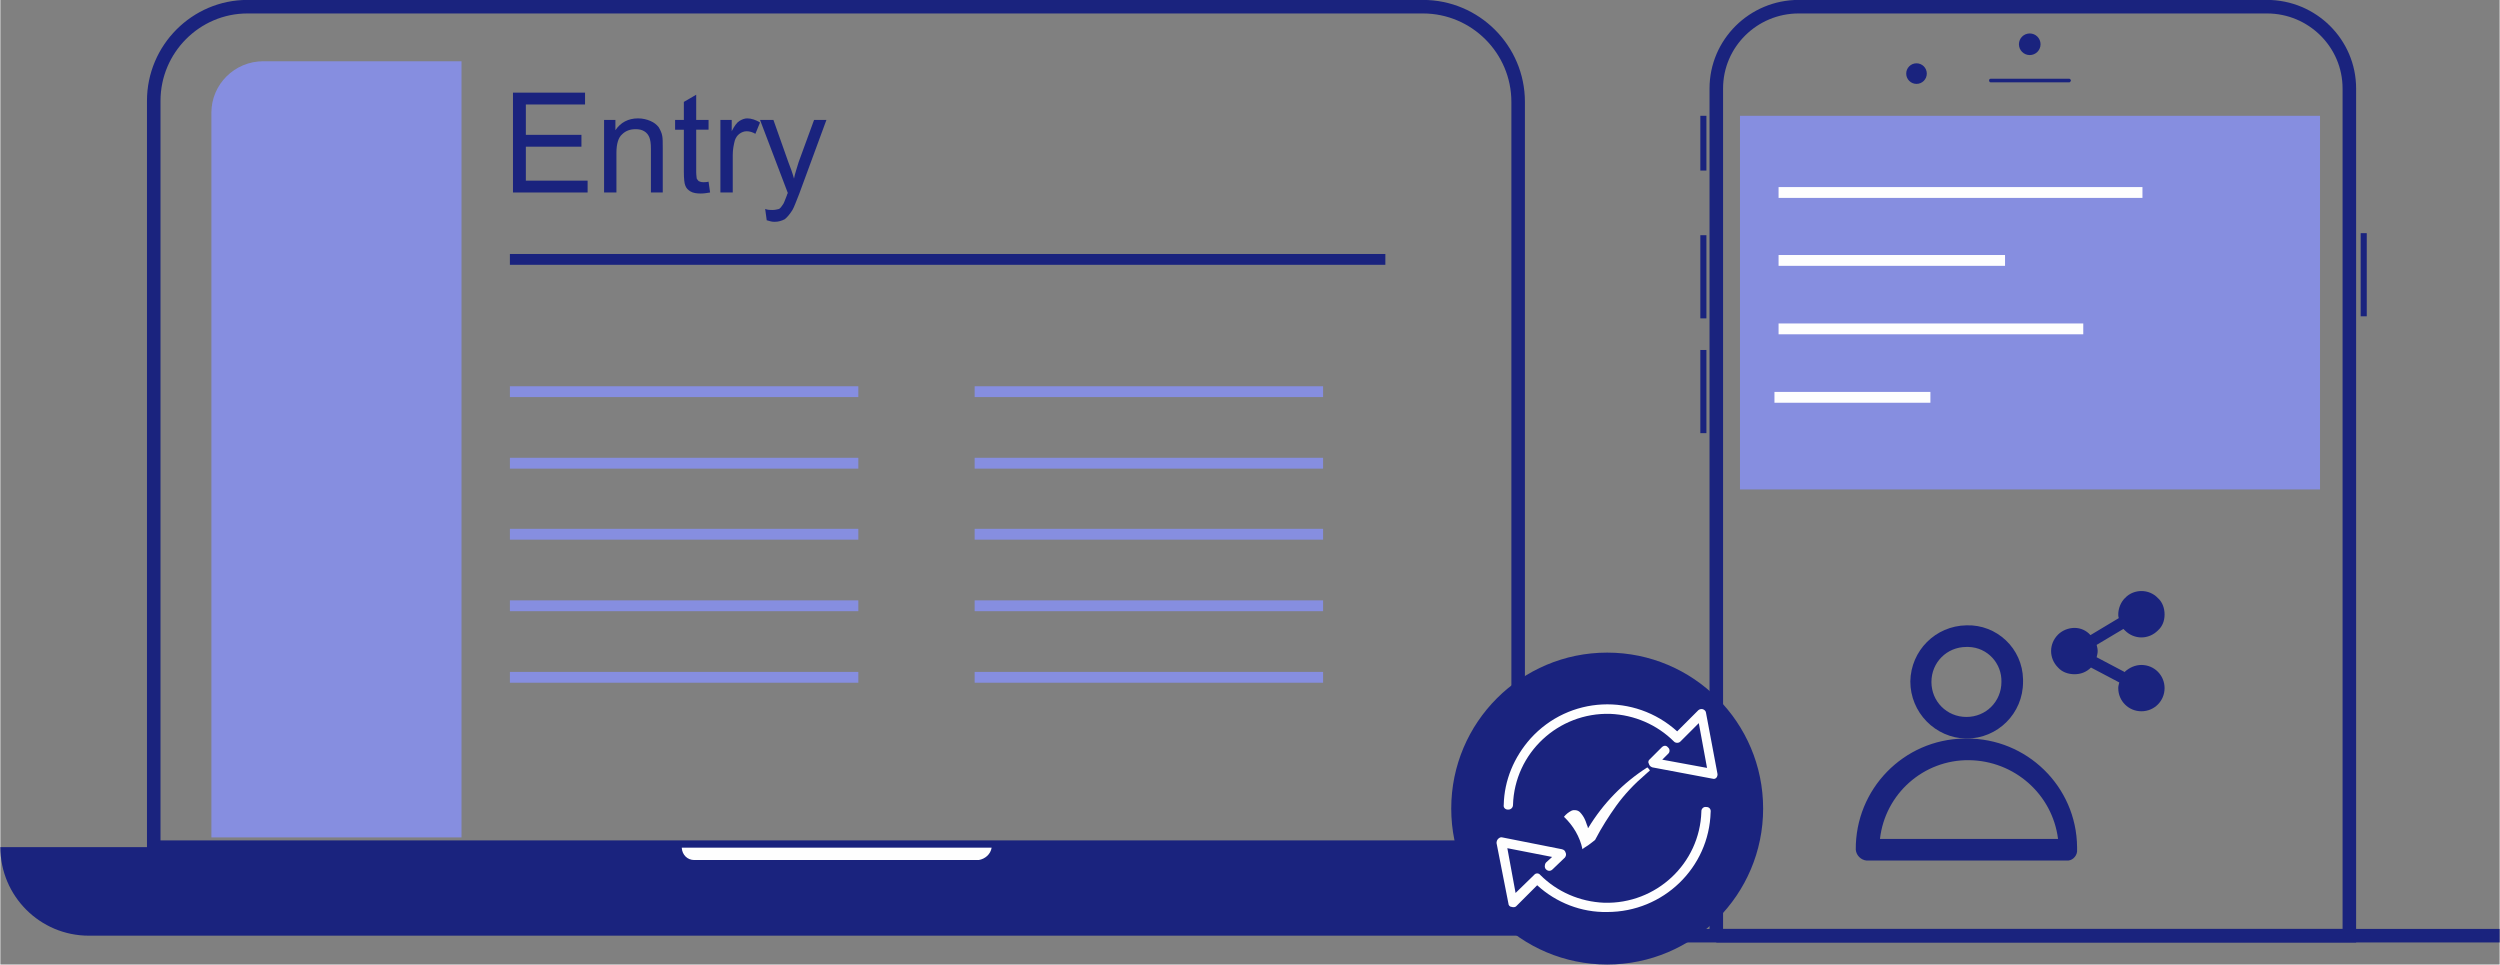 <?xml version="1.0" encoding="UTF-8"?>
<!DOCTYPE svg PUBLIC "-//W3C//DTD SVG 1.1//EN" "http://www.w3.org/Graphics/SVG/1.1/DTD/svg11.dtd">
<!-- Creator: CorelDRAW X8 -->
<svg xmlns="http://www.w3.org/2000/svg" xml:space="preserve" width="7.776in" height="3in" version="1.1" style="shape-rendering:geometricPrecision; text-rendering:geometricPrecision; image-rendering:optimizeQuality; fill-rule:evenodd; clip-rule:evenodd"
viewBox="0 0 4856 1874"
 xmlns:xlink="http://www.w3.org/1999/xlink">
 <rect x="0" y="0" width="4856" height="1874" fill="#808080" stroke="none"/>
 <defs>
  <style type="text/css">
   <![CDATA[
    .str4 {stroke:#FEFEFE;stroke-width:21.046}
    .str2 {stroke:#1A237E;stroke-width:21.046}
    .str0 {stroke:#868EE0;stroke-width:21.046}
    .str1 {stroke:#1A237E;stroke-width:26.305}
    .str3 {stroke:#1A237E;stroke-width:26.306}
    .str5 {stroke:#1A237E;stroke-width:26.306}
    .fil0 {fill:none}
    .fil2 {fill:#FEFEFE}
    .fil1 {fill:#1A237E}
    .fil3 {fill:#868EE0}
    .fil4 {fill:#1A237E;fill-rule:nonzero}
   ]]>
  </style>
 </defs>
 <g id="Layer_x0020_1">
  <g id="_2490672394640">
   <g>
    <line id="Line_123" class="fil0 str0" x1="990" y1="761" x2="1667" y2= "761" />
    <line id="Line_132" class="fil0 str0" x1="1893" y1="761" x2="2570" y2= "761" />
    <line id="Line_124" class="fil0 str0" x1="990" y1="900" x2="1667" y2= "900" />
    <line id="Line_131" class="fil0 str0" x1="1893" y1="900" x2="2570" y2= "900" />
    <line id="Line_125" class="fil0 str0" x1="990" y1="1038" x2="1667" y2= "1038" />
    <line id="Line_130" class="fil0 str0" x1="1893" y1="1038" x2="2570" y2= "1038" />
    <line id="Line_126" class="fil0 str0" x1="990" y1="1177" x2="1667" y2= "1177" />
    <line id="Line_129" class="fil0 str0" x1="1893" y1="1177" x2="2570" y2= "1177" />
    <line id="Line_127" class="fil0 str0" x1="990" y1="1316" x2="1667" y2= "1316" />
    <line id="Line_128" class="fil0 str0" x1="1893" y1="1316" x2="2570" y2= "1316" />
   </g>
   <path id="XMLID_109_" class="fil0 str1" d="M2949 1646l-2651 0 0 -1450c0,-101 82,-183 182,-183l2284 0c102,0 185,83 185,185l0 1448 0 0z"/>
   <path id="XMLID_111_" class="fil1" d="M3075 1818l-2903 0c-95,0 -172,-77 -172,-172l3249 0c-1,95 -78,172 -174,172z"/>
   <path id="XMLID_110_" class="fil2" d="M1901 1671l-553 0c-13,0 -23,-10 -24,-23 0,0 0,-1 0,-1l602 0c-2,13 -13,22 -25,24z"/>
   <path id="Rectangle_1305" class="fil3" d="M511 119l385 0 0 0 0 1508 0 0 -486 0 0 0 0 -1408c0,-55 45,-100 101,-100z"/>
   <polygon class="fil4" points="996,374 996,180 1136,180 1136,203 1021,203 1021,262 1129,262 1129,285 1021,285 1021,351 1141,351 1141,374 "/>
   <path id="1" class="fil4" d="M1173 374l0 -141 22 0 0 20c10,-15 25,-23 44,-23 9,0 17,2 24,5 7,3 12,7 16,12 3,5 6,11 7,17 1,5 1,13 1,24l0 86 -23 0 0 -85c0,-10 -1,-17 -3,-22 -2,-5 -5,-9 -10,-12 -5,-3 -10,-4 -17,-4 -10,0 -19,3 -26,10 -7,6 -11,18 -11,36l0 77 -24 0z"/>
   <path id="2" class="fil4" d="M1376 353l3 21c-6,1 -12,2 -18,2 -8,0 -15,-1 -20,-4 -5,-3 -8,-6 -10,-11 -2,-4 -3,-14 -3,-28l0 -81 -17 0 0 -19 17 0 0 -35 24 -14 0 49 24 0 0 19 -24 0 0 82c0,7 1,11 1,13 1,2 3,4 4,5 2,1 5,2 9,2 2,0 6,0 10,-1z"/>
   <path id="3" class="fil4" d="M1399 374l0 -141 22 0 0 22c5,-10 10,-17 15,-20 5,-3 10,-5 15,-5 8,0 17,3 25,8l-9 22c-5,-3 -11,-5 -17,-5 -5,0 -10,2 -14,5 -4,3 -7,7 -9,13 -2,8 -4,17 -4,28l0 73 -24 0z"/>
   <path id="4" class="fil4" d="M1489 428l-3 -22c5,2 10,2 14,2 5,0 9,-1 13,-2 3,-2 5,-5 7,-8 2,-2 4,-8 8,-18 0,-1 1,-3 2,-5l-54 -142 26 0 29 82c4,10 8,21 11,32 2,-11 6,-21 9,-32l30 -82 24 0 -53 144c-6,15 -10,26 -13,31 -5,8 -10,14 -15,18 -6,3 -12,5 -20,5 -4,0 -9,-1 -15,-3z"/>
   <line id="Line_109" class="fil0 str2" x1="990" y1="504" x2="2691" y2= "504" />
   <path id="Path_9174" class="fil0 str3" d="M3334 1818l0 -1 0 -1645c0,-88 72,-159 160,-159l910 0c88,0 160,71 160,159 0,0 0,0 0,0l0 1646 0 0 -1230 0z"/>
   <circle id="Ellipse_43" class="fil1" cx="3723" cy="143" r="20"/>
   <circle id="Ellipse_44" class="fil1" cx="3724" cy="145" r="8"/>
   <rect id="Rectangle_1354" class="fil1" x="3303" y="225" width="11.812" height="106.403"/>
   <rect id="Rectangle_1355" class="fil1" x="3303" y="457" width="11.812" height="161.584"/>
   <rect id="Rectangle_1356" class="fil1" x="3303" y="680" width="11.812" height="161.584"/>
   <rect id="Rectangle_1357" class="fil1" x="4586" y="453" width="11.812" height="161.584"/>
   <rect id="Rectangle_1359" class="fil3" x="3380" y="225" width="1127" height="726"/>
   <line id="Line_96" class="fil0 str4" x1="3455" y1="374" x2="4162" y2= "374" />
   <line id="Line_97" class="fil0 str4" x1="3455" y1="506" x2="3895" y2= "506" />
   <line id="Line_98" class="fil0 str4" x1="3455" y1="639" x2="4047" y2= "639" />
   <line id="Line_99" class="fil0 str4" x1="3447" y1="772" x2="3750" y2= "772" />
   <path id="Path_9150" class="fil1" d="M4205 1194c0,-12 -4,-24 -13,-32 -17,-18 -46,-18 -63,-1 0,1 0,1 -1,1 -8,8 -13,20 -13,32 0,2 0,4 1,7l-55 33c-8,-9 -19,-14 -31,-14 -12,0 -24,5 -32,13 -18,18 -18,46 0,64 0,0 0,0 0,0 8,9 20,13 32,13 12,0 23,-4 32,-13 0,0 0,0 0,0l55 29c-1,4 -2,7 -2,11 0,25 20,45 45,45 0,0 0,0 0,0 25,0 45,-20 45,-45 0,0 0,0 0,0 0,-25 -20,-45 -45,-45 -12,0 -23,5 -32,13 0,1 0,1 0,1l-55 -29c1,-4 2,-8 2,-12 0,-4 -1,-8 -2,-12l52 -31c1,1 2,2 3,3 18,18 46,18 64,0 9,-8 13,-19 13,-31z"/>
   <path id="XMLID_113_" class="fil1" d="M3820 1435c-61,-1 -109,-51 -109,-111 1,-60 49,-108 109,-109 59,-2 109,45 110,105 0,2 0,3 0,5 0,61 -49,110 -110,110zm0 -178c-38,0 -68,30 -68,68 0,38 30,68 68,68 38,0 68,-30 68,-68 0,0 0,0 0,0 1,-36 -27,-67 -64,-68 -1,0 -3,0 -4,0z"/>
   <path id="XMLID_106_" class="fil1" d="M4014 1672l-388 0c-11,-1 -20,-10 -21,-21 -1,-118 93,-214 210,-216 2,0 3,0 5,0 117,-1 214,93 215,211 0,1 0,3 0,5 1,10 -7,20 -17,21 -1,0 -3,0 -4,0zm-362 -42l346 0c-11,-87 -85,-152 -173,-153 -88,-1 -163,65 -173,153z"/>
   <line id="Line_100" class="fil0 str5" x1="3062" y1="1818" x2="4856" y2= "1818" />
   <path id="Path_9177" class="fil1" d="M4020 160l-153 0c-2,0 -3,-2 -3,-4l0 0c0,-1 1,-3 3,-3l153 0c1,0 3,2 3,3l0 0c0,2 -2,4 -3,4z"/>
   <circle id="Ellipse_45" class="fil1" cx="3943" cy="86" r="21"/>
   <g>
    <circle class="fil1" cx="3122" cy="1571" r="303"/>
    <g>
     <g id="Group_2986">
      <path id="Path_9231" class="fil2" d="M3336 1502l-22 -117c0,-3 -3,-6 -6,-7 -3,-1 -7,0 -9,2l-41 41c-83,-75 -210,-69 -285,14 -32,36 -51,81 -52,129 -1,5 3,9 8,9 0,0 0,0 1,0l0 0c5,0 9,-4 9,-9 3,-101 88,-180 189,-177 47,2 91,21 124,54 3,3 9,3 12,0 0,0 0,0 0,0l36 -36 16 87 -87 -16 12 -12c3,-3 3,-9 -1,-12 -3,-4 -8,-4 -12,0l-23 23c-3,2 -4,6 -2,9 1,4 4,6 7,7l117 22c3,1 6,0 8,-3 1,-2 2,-5 1,-8z"/>
      <path id="Path_9232" class="fil2" d="M3314 1568l0 0c-4,-1 -9,3 -9,8 0,0 0,0 0,1 -3,101 -88,180 -189,177 -47,-2 -91,-21 -124,-54 -3,-4 -9,-4 -12,0 0,0 0,0 0,0l-36 35 -16 -87 87 17 -12 11c-3,4 -3,10 0,13 4,4 9,4 13,0l0 0 24 -23c2,-3 3,-6 1,-10 -1,-3 -3,-5 -7,-6l-116 -23c-3,-1 -6,1 -8,3 -2,2 -3,5 -3,8l23 117c0,4 3,7 6,7 3,1 7,1 9,-1l41 -41c37,34 86,53 136,52 109,0 198,-86 201,-194 1,-6 -3,-10 -8,-10 0,0 -1,0 -1,0z"/>
     </g>
     <path id="Path_9233" class="fil2" d="M3038 1587c4,-5 9,-9 15,-12 5,-2 12,-1 16,3 4,4 8,10 10,15 2,4 3,9 5,13 0,1 0,2 1,3 29,-48 68,-88 115,-118 1,1 2,2 3,3l2 3c-3,3 -6,5 -9,8 -21,18 -40,38 -56,60 -15,21 -29,43 -41,66 0,1 -2,2 -3,3 -6,5 -13,10 -20,14 0,1 -1,1 -2,2 -5,-24 -18,-46 -36,-63z"/>
    </g>
   </g>
  </g>
 </g>
</svg>
